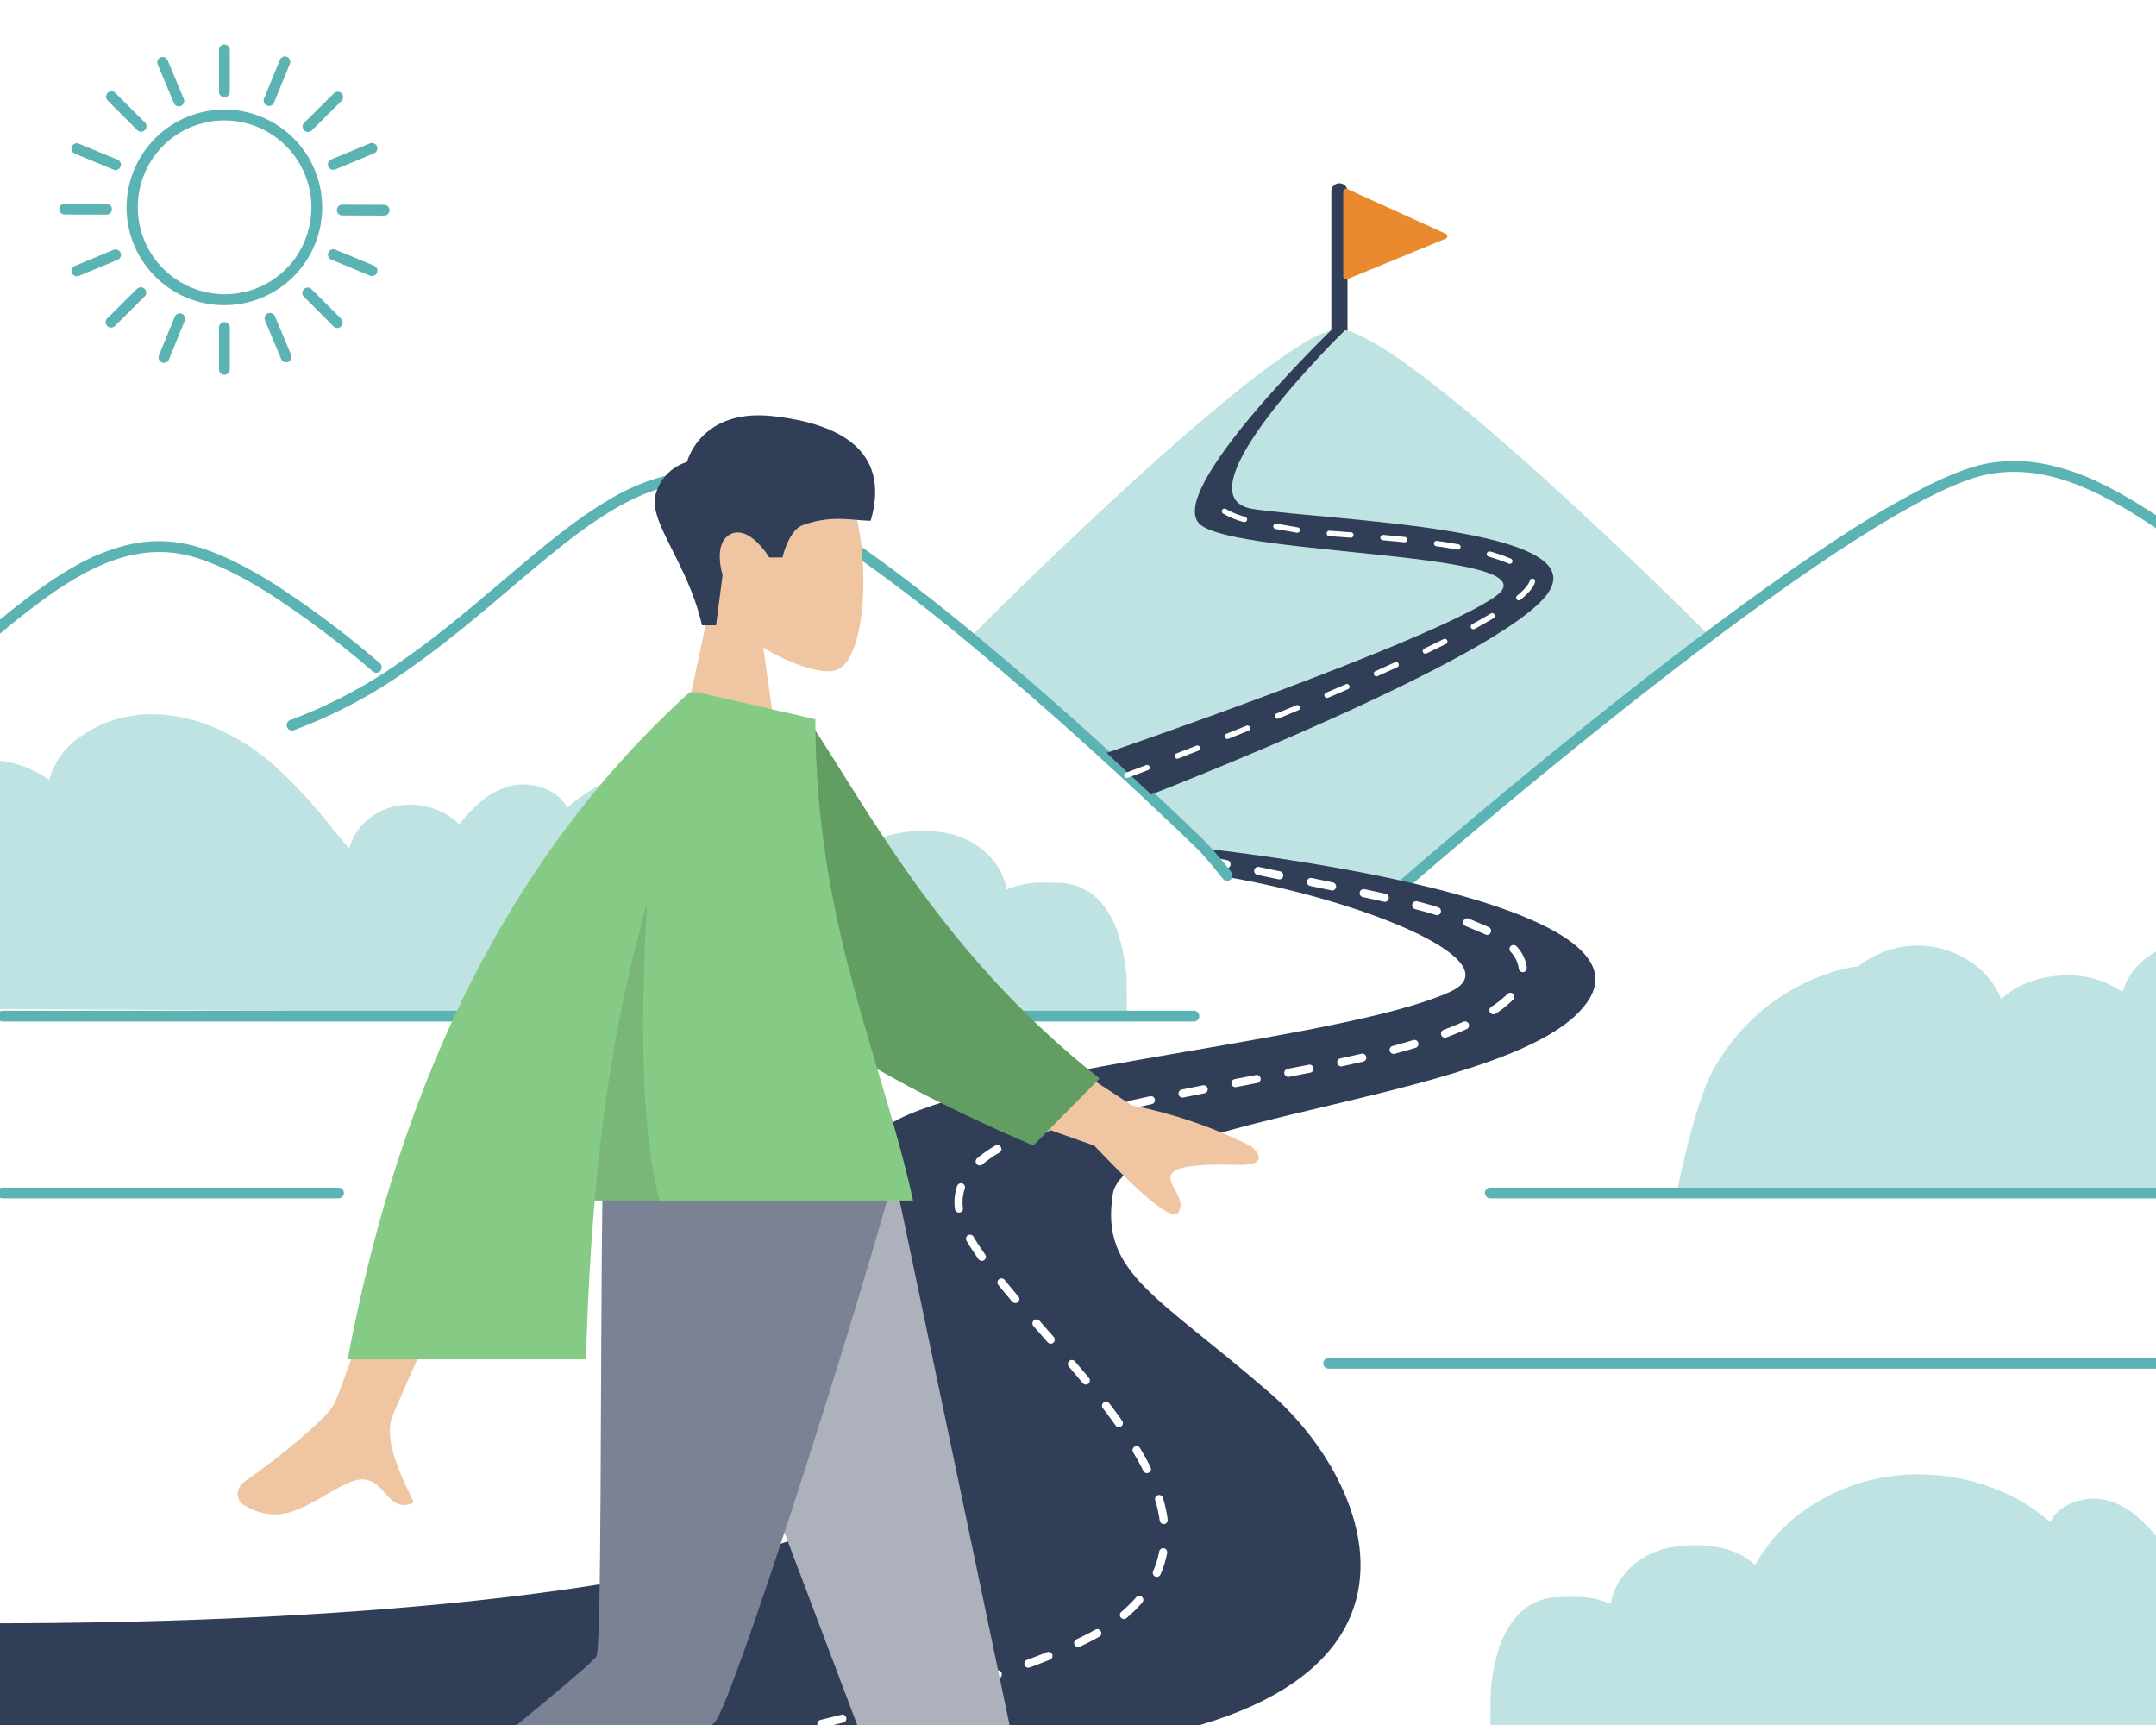 <svg xmlns="http://www.w3.org/2000/svg" xmlns:xlink="http://www.w3.org/1999/xlink" width="400" height="320" viewBox="0 0 400 320"><rect x="0" y="0" width="400" height="320" fill="#333333" stroke="none"/><defs><clipPath id="b"><rect width="400" height="320"/></clipPath></defs><g id="a" clip-path="url(#b)"><rect width="400" height="320" fill="#fff"/><path d="M0,30.5A1.5,1.5,0,0,1-1.5,29V0A1.5,1.5,0,0,1,0-1.5,1.5,1.5,0,0,1,1.5,0V29A1.5,1.5,0,0,1,0,30.5Z" transform="translate(248.5 35.5)" fill="#313e58"/><path d="M-668.048-3433.5v15.845l18.3-7.532Z" transform="translate(917.764 3469)" fill="#e88a2d"/><path d="M-668.048-3434a.5.5,0,0,1,.207.045l18.3,8.313a.5.5,0,0,1,.293.464.5.5,0,0,1-.31.453l-18.3,7.532a.5.5,0,0,1-.469-.047.5.5,0,0,1-.222-.416V-3433.5a.5.5,0,0,1,.229-.42A.5.5,0,0,1-668.048-3434Zm17.044,8.79-16.544-7.514v14.322Z" transform="translate(917.764 3469)" fill="#e88a2d"/><path d="M209.075,174.256,0,172.923V126.89a19.5,19.5,0,0,1,9.136,3.565,14.02,14.02,0,0,1,5.728-8,22.7,22.7,0,0,1,12.526-4.188c.224-.008.45-.008.674-.008,10.388,0,18.725,5.914,22.77,9.441a97.261,97.261,0,0,1,11.019,11.961l.05.06c.94,1.144,1.918,2.327,2.9,3.492a9.7,9.7,0,0,1,1.728-3.614,11.538,11.538,0,0,1,6.014-4.093,12.618,12.618,0,0,1,3.467-.473,13.834,13.834,0,0,1,4.131.633,12.085,12.085,0,0,1,5.057,3.005,29.853,29.853,0,0,1,4.137-4.314,13.986,13.986,0,0,1,5.221-2.758,9.449,9.449,0,0,1,2.485-.322,11,11,0,0,1,2.382.266,9.657,9.657,0,0,1,4.2,2.019,5.689,5.689,0,0,1,1.544,2.067,35,35,0,0,1,12.512-6.982,39.171,39.171,0,0,1,12-1.888,37.384,37.384,0,0,1,5.149.354,36.409,36.409,0,0,1,15.7,6.127,30.159,30.159,0,0,1,9.426,10.336,12.694,12.694,0,0,1,6.585-3.219,22.751,22.751,0,0,1,4.624-.457,23.848,23.848,0,0,1,5.166.557A14.308,14.308,0,0,1,184,145.035a11.6,11.6,0,0,1,2.747,5.747,16.637,16.637,0,0,1,7.246-1.283c.814,0,1.624.022,2.407.043a10.47,10.47,0,0,1,7.763,3.519,17.235,17.235,0,0,1,3.492,6.549,35.656,35.656,0,0,1,1.356,7.267Z" transform="translate(0 14.244)" fill="#bfe2e2"/><path d="M0,174.256l209.075-1.333V126.89a19.5,19.5,0,0,0-9.136,3.565,14.02,14.02,0,0,0-5.728-8,22.7,22.7,0,0,0-12.526-4.188c-.224-.008-.45-.008-.674-.008-10.388,0-18.725,5.914-22.77,9.441a97.26,97.26,0,0,0-11.019,11.961l-.05.06c-.94,1.144-1.918,2.327-2.9,3.492a9.7,9.7,0,0,0-1.728-3.614,11.539,11.539,0,0,0-6.014-4.093,12.618,12.618,0,0,0-3.467-.473,13.834,13.834,0,0,0-4.131.633,12.085,12.085,0,0,0-5.057,3.005,29.853,29.853,0,0,0-4.137-4.314,13.986,13.986,0,0,0-5.221-2.758,9.449,9.449,0,0,0-2.485-.322,11,11,0,0,0-2.382.266,9.657,9.657,0,0,0-4.2,2.019,5.689,5.689,0,0,0-1.544,2.067A35,35,0,0,0,91.4,128.65a39.171,39.171,0,0,0-12-1.888,37.384,37.384,0,0,0-5.149.354,36.409,36.409,0,0,0-15.7,6.127,30.159,30.159,0,0,0-9.426,10.336,12.694,12.694,0,0,0-6.585-3.219,22.751,22.751,0,0,0-4.624-.457,23.848,23.848,0,0,0-5.166.557,14.308,14.308,0,0,0-7.671,4.574,11.6,11.6,0,0,0-2.747,5.747,16.637,16.637,0,0,0-7.246-1.283c-.814,0-1.624.022-2.407.043a10.47,10.47,0,0,0-7.763,3.519,17.235,17.235,0,0,0-3.492,6.549,35.656,35.656,0,0,0-1.356,7.267Z" transform="translate(276.5 146.744)" fill="#bfe2e2"/><path d="M-738.629-3351.163s55.943-56.272,67.8-56.751,68.885,56.751,68.885,56.751l-56.137,45.92-36.224-6Z" transform="translate(919 3469)" fill="#bfe2e2"/><path d="M309.836,161.278s3.239-16.777,6.943-23.174a39.334,39.334,0,0,1,11.485-12.672,37.8,37.8,0,0,1,10.753-5.222,28.576,28.576,0,0,1,4.5-.991,18.007,18.007,0,0,1,10.994-3.838h.222a17.735,17.735,0,0,1,10.3,3.526,14.327,14.327,0,0,1,4.981,6.429A14.391,14.391,0,0,1,373.9,122.7a19.374,19.374,0,0,1,6.785-1.728c.512-.037,1.03-.056,1.54-.056a17.507,17.507,0,0,1,10.321,3.1,12.031,12.031,0,0,1,4.829-6.641c.433-.316.893-.619,1.365-.9v44.8Z" transform="translate(1.26 60.027)" fill="#bfe2e2"/><path d="M-900.377-3302.118a1,1,0,0,1-.753-.342,1,1,0,0,1,.1-1.411c.209-.183,21.207-18.5,45-37.067,13.983-10.911,26.185-19.772,36.266-26.337a173.926,173.926,0,0,1,15.789-9.307c4.981-2.523,9.074-4.048,12.168-4.532a29.4,29.4,0,0,1,10.462.256,42.308,42.308,0,0,1,10.048,3.483c6.591,3.16,13.2,7.846,20.192,12.807,5.726,4.062,11.647,8.261,18.146,12.07a96.86,96.86,0,0,0,21.254,9.5,1,1,0,0,1,.671,1.245,1,1,0,0,1-1.245.671c-15.873-4.757-28.682-13.842-39.983-21.857-13.848-9.822-25.808-18.3-39.236-16.2-5.579.874-14.72,5.428-27.171,13.537-10.033,6.534-22.186,15.361-36.123,26.235-23.749,18.53-44.71,36.819-44.919,37A1,1,0,0,1-900.377-3302.118Z" transform="translate(1161 3467)" fill="#5bb3b3"/><path d="M167.235,168.111c108.241,1.49,88.55-48.61,67.4-67.01S202.894,78.8,205.261,64s77.4-17.418,88.49-36.354S223,0,223,0l3.866,5.25c26.109,4.61,52.843,15.876,40.872,21.273C248.642,35.131,188.771,40,167.235,49.289s-12.361,35.554,0,56.309-53.6,39.116-182.372,37.979l5.485,20.1Z" transform="translate(1.2 157.512)" fill="#313e58"/><path d="M-887.3-3124.18a.75.75,0,0,1-.74-.636.75.75,0,0,1,.627-.855c1.276-.2,2.608-.4,3.96-.615a.751.751,0,0,1,.857.625.75.75,0,0,1-.625.857c-1.353.212-2.687.419-3.964.615A.769.769,0,0,1-887.3-3124.18Zm9.885-1.55a.75.75,0,0,1-.74-.632.75.75,0,0,1,.622-.859c1.3-.208,2.63-.421,3.949-.634a.751.751,0,0,1,.86.621.75.75,0,0,1-.621.86c-1.32.213-2.65.426-3.952.634A.759.759,0,0,1-877.42-3125.73Zm9.873-1.6a.75.75,0,0,1-.739-.629.75.75,0,0,1,.619-.862c1.309-.215,2.637-.434,3.948-.652a.75.75,0,0,1,.863.617.75.75,0,0,1-.617.863c-1.312.218-2.641.437-3.951.652A.747.747,0,0,1-867.548-3127.328Zm9.861-1.642a.75.75,0,0,1-.739-.625.75.75,0,0,1,.615-.864c1.311-.221,2.638-.446,3.944-.669a.75.75,0,0,1,.865.613.75.75,0,0,1-.613.865c-1.307.223-2.635.448-3.947.67A.76.76,0,0,1-857.687-3128.969Zm9.858-1.686a.75.75,0,0,1-.738-.622.75.75,0,0,1,.611-.867c1.312-.228,2.638-.459,3.942-.687a.752.752,0,0,1,.868.609.75.75,0,0,1-.609.868c-1.3.229-2.631.46-3.944.688A.774.774,0,0,1-847.828-3130.656Zm9.85-1.732a.75.75,0,0,1-.737-.618.75.75,0,0,1,.607-.87c1.313-.234,2.638-.471,3.938-.706a.749.749,0,0,1,.871.6.75.75,0,0,1-.6.871c-1.3.235-2.627.472-3.941.707A.767.767,0,0,1-837.978-3132.387Zm9.844-1.78a.75.75,0,0,1-.737-.615.75.75,0,0,1,.6-.873c1.311-.24,2.633-.485,3.929-.725a.748.748,0,0,1,.874.6.75.75,0,0,1-.6.874c-1.3.241-2.62.485-3.932.726A.741.741,0,0,1-828.134-3134.168Zm9.829-1.831a.75.75,0,0,1-.736-.611.75.75,0,0,1,.6-.876c1.312-.248,2.634-.5,3.929-.748a.751.751,0,0,1,.878.6.75.75,0,0,1-.6.878c-1.3.248-2.619.5-3.932.749A.765.765,0,0,1-818.305-3136Zm9.822-1.888a.75.75,0,0,1-.735-.606.75.75,0,0,1,.592-.88c1.312-.256,2.632-.516,3.923-.772a.751.751,0,0,1,.881.59.75.75,0,0,1-.59.881c-1.293.256-2.614.516-3.927.772A.751.751,0,0,1-808.483-3137.886Zm9.809-1.95a.75.75,0,0,1-.734-.6.75.75,0,0,1,.586-.884c1.312-.265,2.63-.534,3.917-.8a.75.75,0,0,1,.886.584.75.75,0,0,1-.584.885c-1.289.265-2.609.534-3.922.8A.747.747,0,0,1-798.675-3139.836Zm9.795-2.02a.75.75,0,0,1-.733-.6.75.75,0,0,1,.58-.888c1.311-.276,2.626-.555,3.91-.83a.75.75,0,0,1,.89.577.75.75,0,0,1-.577.89c-1.286.275-2.6.554-3.915.83A.75.75,0,0,1-788.88-3141.856Zm9.777-2.1a.75.75,0,0,1-.732-.589.75.75,0,0,1,.572-.894c1.31-.288,2.623-.579,3.9-.865a.75.75,0,0,1,.9.568.75.75,0,0,1-.568.9c-1.281.287-2.6.578-3.909.866A.75.75,0,0,1-779.1-3143.957Zm9.757-2.2a.75.75,0,0,1-.73-.582.75.75,0,0,1,.562-.9c1.31-.3,2.619-.608,3.893-.908a.749.749,0,0,1,.9.558.75.75,0,0,1-.558.9c-1.276.3-2.588.607-3.9.909A.747.747,0,0,1-769.346-3146.152Zm9.731-2.308a.75.75,0,0,1-.728-.572.75.75,0,0,1,.551-.906c1.308-.319,2.613-.642,3.878-.959a.75.75,0,0,1,.91.545.75.75,0,0,1-.545.91c-1.268.318-2.576.641-3.887.961A.749.749,0,0,1-759.615-3148.46Zm9.7-2.447a.75.75,0,0,1-.725-.561.75.75,0,0,1,.536-.915c1.306-.341,2.6-.686,3.859-1.024a.749.749,0,0,1,.919.529.75.75,0,0,1-.529.919c-1.258.339-2.561.685-3.87,1.027A.752.752,0,0,1-749.917-3150.908Zm9.648-2.625a.75.75,0,0,1-.721-.545.75.75,0,0,1,.516-.926c1.3-.371,2.6-.744,3.835-1.111a.75.75,0,0,1,.932.507.75.75,0,0,1-.507.932c-1.245.368-2.541.743-3.851,1.115A.748.748,0,0,1-740.269-3153.533Zm9.583-2.868a.75.75,0,0,1-.715-.524.75.75,0,0,1,.489-.942c1.3-.411,2.574-.826,3.789-1.232a.751.751,0,0,1,.949.473.75.75,0,0,1-.474.949c-1.222.408-2.5.825-3.811,1.239A.747.747,0,0,1-730.687-3156.4Zm9.464-3.221a.75.75,0,0,1-.7-.49.75.75,0,0,1,.444-.963c1.294-.478,2.543-.958,3.713-1.427a.749.749,0,0,1,.975.417.75.75,0,0,1-.417.975c-1.183.474-2.445.959-3.752,1.442A.751.751,0,0,1-721.223-3159.622Zm9.242-3.827a.75.75,0,0,1-.678-.428.75.75,0,0,1,.356-1c1.275-.606,2.455-1.212,3.506-1.8a.751.751,0,0,1,1.021.287.75.75,0,0,1-.287,1.021c-1.08.606-2.29,1.227-3.6,1.847A.748.748,0,0,1-711.981-3163.448Zm8.494-5.207a.749.749,0,0,1-.57-.262.75.75,0,0,1,.082-1.058,26.665,26.665,0,0,0,2.768-2.727.75.75,0,0,1,1.058-.073.75.75,0,0,1,.073,1.058,28.189,28.189,0,0,1-2.924,2.882A.747.747,0,0,1-703.487-3168.655Zm6.093-7.824a.748.748,0,0,1-.3-.064.75.75,0,0,1-.382-.99,16.368,16.368,0,0,0,1.13-3.645.75.75,0,0,1,.874-.6.75.75,0,0,1,.6.874,17.868,17.868,0,0,1-1.234,3.979A.75.75,0,0,1-697.395-3176.479Zm1.285-9.785a.75.75,0,0,1-.742-.649,24.461,24.461,0,0,0-.841-3.784.75.75,0,0,1,.5-.935.75.75,0,0,1,.935.5,25.955,25.955,0,0,1,.892,4.017.75.75,0,0,1-.642.844A.76.76,0,0,1-696.11-3186.264Zm-3.11-9.457a.75.75,0,0,1-.672-.417c-.554-1.115-1.191-2.278-1.894-3.458a.75.75,0,0,1,.261-1.028.75.75,0,0,1,1.028.26c.722,1.213,1.378,2.41,1.948,3.559a.75.75,0,0,1-.338,1.005A.747.747,0,0,1-699.22-3195.721Zm-5.208-8.525a.749.749,0,0,1-.612-.316c-.726-1.023-1.52-2.1-2.362-3.194a.75.75,0,0,1,.139-1.052.75.75,0,0,1,1.052.139c.852,1.111,1.658,2.2,2.395,3.239a.75.75,0,0,1-.178,1.046A.748.748,0,0,1-704.428-3204.246Zm-6.128-7.9a.748.748,0,0,1-.578-.271c-.8-.958-1.637-1.955-2.574-3.047a.75.75,0,0,1,.081-1.058.751.751,0,0,1,1.058.081c.942,1.1,1.788,2.1,2.589,3.065a.75.75,0,0,1-.1,1.056A.747.747,0,0,1-710.556-3212.146Zm-6.52-7.583a.748.748,0,0,1-.564-.255l-1.139-1.3-1.5-1.709a.75.75,0,0,1,.069-1.059.75.75,0,0,1,1.058.069l1.5,1.708,1.14,1.3a.75.75,0,0,1-.069,1.058A.747.747,0,0,1-717.076-3219.729Zm-6.57-7.539a.748.748,0,0,1-.572-.264c-.953-1.121-1.794-2.13-2.57-3.086a.75.75,0,0,1,.109-1.055.75.75,0,0,1,1.055.109c.769.947,1.6,1.948,2.549,3.06a.75.75,0,0,1-.085,1.057A.746.746,0,0,1-723.646-3227.269Zm-6.208-7.835a.749.749,0,0,1-.612-.316c-.66-.929-1.262-1.829-1.79-2.674-.152-.243-.3-.489-.439-.729a.75.75,0,0,1,.273-1.025.749.749,0,0,1,1.025.273c.131.226.269.456.413.686.512.82,1.1,1.7,1.741,2.6a.75.75,0,0,1-.177,1.046A.747.747,0,0,1-729.854-3235.1Zm-4.248-8.942a.75.75,0,0,1-.743-.658,9.537,9.537,0,0,1,.411-4.28.749.749,0,0,1,.952-.469.75.75,0,0,1,.469.951,8.051,8.051,0,0,0-.342,3.613.75.75,0,0,1-.652.837A.754.754,0,0,1-734.1-3244.045Zm3.857-8.747a.748.748,0,0,1-.57-.262.75.75,0,0,1,.083-1.057,23.345,23.345,0,0,1,3.381-2.365.749.749,0,0,1,1.026.269.75.75,0,0,1-.269,1.026,21.872,21.872,0,0,0-3.163,2.21A.747.747,0,0,1-730.245-3252.792Zm8.674-4.889a.75.75,0,0,1-.7-.468.75.75,0,0,1,.413-.977c1.166-.473,2.441-.946,3.79-1.407a.75.75,0,0,1,.952.467.75.75,0,0,1-.467.952c-1.322.452-2.571.915-3.711,1.377A.744.744,0,0,1-721.571-3257.681Zm9.481-3.161a.751.751,0,0,1-.722-.547.75.75,0,0,1,.519-.925c1.22-.343,2.526-.693,3.883-1.04a.75.75,0,0,1,.912.541.75.75,0,0,1-.541.912c-1.345.344-2.639.69-3.847,1.03A.745.745,0,0,1-712.09-3260.843Zm9.7-2.44a.75.75,0,0,1-.731-.583.75.75,0,0,1,.564-.9c1.232-.281,2.549-.573,3.913-.868a.75.75,0,0,1,.891.575.75.75,0,0,1-.575.892c-1.359.293-2.669.584-3.9.865A.76.76,0,0,1-702.392-3263.282Zm9.776-2.1a.75.75,0,0,1-.734-.6.75.75,0,0,1,.585-.885c1.232-.251,2.516-.509,3.926-.788a.75.75,0,0,1,.882.59.75.75,0,0,1-.59.882c-1.407.279-2.689.536-3.918.787A.755.755,0,0,1-692.616-3265.378Zm9.81-1.941a.75.75,0,0,1-.735-.607.75.75,0,0,1,.593-.879l3.928-.76a.749.749,0,0,1,.879.594.75.75,0,0,1-.594.878l-3.927.76A.742.742,0,0,1-682.806-3267.319Zm9.819-1.9a.75.75,0,0,1-.735-.607.75.75,0,0,1,.593-.879c1.431-.278,2.715-.529,3.924-.766a.752.752,0,0,1,.88.592.75.75,0,0,1-.591.88c-1.211.238-2.5.489-3.928.767A.743.743,0,0,1-672.987-3269.218Zm9.811-1.947a.75.75,0,0,1-.733-.6.75.75,0,0,1,.579-.888c1.328-.28,2.638-.568,3.892-.858a.75.75,0,0,1,.9.562.75.75,0,0,1-.562.9c-1.263.292-2.582.583-3.92.865A.753.753,0,0,1-663.175-3271.165Zm9.727-2.313a.75.75,0,0,1-.724-.555.75.75,0,0,1,.529-.919c1.321-.356,2.607-.724,3.824-1.094a.75.75,0,0,1,.936.5.75.75,0,0,1-.5.936c-1.231.374-2.533.746-3.869,1.107A.754.754,0,0,1-653.448-3273.478Zm9.531-3.013a.75.75,0,0,1-.7-.487.75.75,0,0,1,.439-.966c1.3-.488,2.532-.991,3.659-1.5a.75.75,0,0,1,.991.378.75.75,0,0,1-.378.991c-1.156.518-2.416,1.033-3.746,1.531A.75.75,0,0,1-643.917-3276.491Zm8.989-4.339a.75.75,0,0,1-.628-.339.75.75,0,0,1,.217-1.038,17.952,17.952,0,0,0,2.99-2.393.75.75,0,0,1,1.061-.012.75.75,0,0,1,.012,1.061,19.44,19.44,0,0,1-3.24,2.6A.748.748,0,0,1-634.928-3280.831Zm5.435-7.817a.75.75,0,0,1-.745-.675,5.517,5.517,0,0,0-1.527-3.111.75.75,0,0,1,.055-1.059.75.75,0,0,1,1.059.055,6.973,6.973,0,0,1,1.906,3.965.75.75,0,0,1-.671.822C-629.443-3288.649-629.469-3288.648-629.494-3288.648Zm-6.625-6.918a.747.747,0,0,1-.311-.068c-.157-.072-.318-.143-.479-.211-1.215-.52-2.221-.949-3.178-1.345a.75.75,0,0,1-.406-.98.75.75,0,0,1,.98-.406c.964.4,1.973.83,3.193,1.352.172.074.344.15.512.226a.75.75,0,0,1,.371.994A.75.75,0,0,1-636.118-3295.566Zm-9.3-3.65a.748.748,0,0,1-.226-.035c-1.139-.359-2.385-.712-3.809-1.08a.75.75,0,0,1-.539-.914.75.75,0,0,1,.914-.539c1.449.375,2.72.735,3.885,1.1a.75.75,0,0,1,.49.941A.75.75,0,0,1-645.423-3299.216Zm-9.683-2.479a.75.75,0,0,1-.165-.019c-1.147-.257-2.423-.538-3.9-.857a.75.75,0,0,1-.575-.892.75.75,0,0,1,.891-.574c1.481.32,2.761.6,3.912.859a.75.75,0,0,1,.568.9A.751.751,0,0,1-655.106-3301.695Zm-9.774-2.11a.756.756,0,0,1-.156-.016l-3.914-.824a.75.75,0,0,1-.58-.888.751.751,0,0,1,.888-.58l3.916.824a.75.75,0,0,1,.579.889A.75.75,0,0,1-664.879-3303.8Zm-9.789-2.056a.762.762,0,0,1-.155-.016l-3.912-.82a.75.75,0,0,1-.58-.888.75.75,0,0,1,.888-.58l3.911.82a.75.75,0,0,1,.58.888A.75.75,0,0,1-674.668-3305.86Zm-9.785-2.054a.751.751,0,0,1-.155-.016l-3.916-.825a.75.75,0,0,1-.579-.889.75.75,0,0,1,.889-.579l3.916.824a.75.75,0,0,1,.58.888A.75.75,0,0,1-684.453-3307.914Z" transform="translate(912 3469)" fill="#fff"/><path d="M221,1H0A1,1,0,0,1-1,0,1,1,0,0,1,0-1H221a1,1,0,0,1,1,1A1,1,0,0,1,221,1Z" transform="translate(0.5 188.5)" fill="#5bb3b3"/><path d="M-864.815-3333.482a1,1,0,0,1-.941-.663,1,1,0,0,1,.6-1.279,89.781,89.781,0,0,0,21.236-11.362c6.5-4.558,12.42-9.584,18.146-14.444,6.995-5.937,13.6-11.544,20.2-15.328a37.963,37.963,0,0,1,10.077-4.179,24.813,24.813,0,0,1,10.528-.308c4.736.887,10.581,3.53,17.373,7.853a177.589,177.589,0,0,1,19.065,14.367,1,1,0,0,1,.115,1.41,1,1,0,0,1-1.41.115,175.579,175.579,0,0,0-18.844-14.2c-6.576-4.186-12.184-6.734-16.668-7.574-13.361-2.505-25.307,7.634-39.138,19.373-5.761,4.889-11.718,9.945-18.292,14.557a91.744,91.744,0,0,1-21.709,11.607A1,1,0,0,1-864.815-3333.482Z" transform="translate(819 3481.862)" fill="#5bb3b3"/><g transform="translate(21.093 -32.677)"><path d="M17.152-1A18.147,18.147,0,0,1,29.988,29.988,18.152,18.152,0,1,1,10.086.427,18.039,18.039,0,0,1,17.152-1Zm0,34.3A16.152,16.152,0,0,0,28.573,5.731,16.152,16.152,0,0,0,5.731,28.573,16.046,16.046,0,0,0,17.152,33.3Z" transform="matrix(0.257, -0.966, 0.966, 0.257, -0.438, 83.319)" fill="#5bb3b3"/><path d="M0,8.769a1,1,0,0,1-1-1V0A1,1,0,0,1,0-1,1,1,0,0,1,1,0V7.769A1,1,0,0,1,0,8.769Z" transform="translate(20.542 41.933)" fill="#5bb3b3"/><path d="M0,8.769a1,1,0,0,1-1-1V0A1,1,0,0,1,0-1,1,1,0,0,1,1,0V7.769A1,1,0,0,1,0,8.769Z" transform="translate(20.542 93.428)" fill="#5bb3b3"/><path d="M5.494,6.494A1,1,0,0,1,4.787,6.2L-.707.707a1,1,0,0,1,0-1.414,1,1,0,0,1,1.414,0L6.2,4.787a1,1,0,0,1-.707,1.707Z" transform="translate(-0.412 50.612)" fill="#5bb3b3"/><path d="M5.494,6.494A1,1,0,0,1,4.787,6.2L-.707.707a1,1,0,0,1,0-1.414,1,1,0,0,1,1.414,0L6.2,4.787a1,1,0,0,1-.707,1.707Z" transform="translate(36.001 87.024)" fill="#5bb3b3"/><path d="M7.769,1.027h0L0,1A1,1,0,0,1-1,0,1,1,0,0,1,0-1l7.769.027a1,1,0,0,1,0,2Z" transform="translate(42.405 71.641)" fill="#5bb3b3"/><path d="M0,6.475a1,1,0,0,1-.71-.3,1,1,0,0,1,0-1.414L4.809-.71a1,1,0,0,1,1.414,0,1,1,0,0,1,0,1.414L.7,6.184A1,1,0,0,1,0,6.475Z" transform="translate(36.054 50.684)" fill="#5bb3b3"/><path d="M0,6.475a1,1,0,0,1-.71-.3,1,1,0,0,1,0-1.414L4.809-.71a1,1,0,0,1,1.414,0,1,1,0,0,1,0,1.414L.7,6.184A1,1,0,0,1,0,6.475Z" transform="translate(-0.484 86.971)" fill="#5bb3b3"/><path d="M0,8.19a1,1,0,0,1-.378-.075,1,1,0,0,1-.547-1.3L2.017-.379a1,1,0,0,1,1.3-.547,1,1,0,0,1,.547,1.3L.926,7.569A1,1,0,0,1,0,8.19Z" transform="translate(28.823 44.14)" fill="#5bb3b3"/><path d="M0,8.19a1,1,0,0,1-.378-.075,1,1,0,0,1-.547-1.3L2.017-.379a1,1,0,0,1,1.3-.547,1,1,0,0,1,.547,1.3L.926,7.569A1,1,0,0,1,0,8.19Z" transform="translate(9.319 91.799)" fill="#5bb3b3"/><path d="M3,8.166a1,1,0,0,1-.923-.614l-3-7.166A1,1,0,0,1-.387-.922,1,1,0,0,1,.922-.387l3,7.166A1,1,0,0,1,3,8.166Z" transform="translate(9.085 44.237)" fill="#5bb3b3"/><path d="M3,8.166a1,1,0,0,1-.923-.614l-3-7.166A1,1,0,0,1-.387-.922,1,1,0,0,1,.922-.387l3,7.166A1,1,0,0,1,3,8.166Z" transform="translate(28.994 91.728)" fill="#5bb3b3"/><path d="M7.18,3.968A1,1,0,0,1,6.8,3.892L-.382.924A1,1,0,0,1-.924-.382,1,1,0,0,1,.382-.924L7.563,2.044A1,1,0,0,1,7.18,3.968Z" transform="translate(40.747 79.915)" fill="#5bb3b3"/><path d="M7.18,3.968A1,1,0,0,1,6.8,3.892L-.382.924A1,1,0,0,1-.924-.382,1,1,0,0,1,.382-.924L7.563,2.044A1,1,0,0,1,7.18,3.968Z" transform="translate(-6.844 60.247)" fill="#5bb3b3"/><path d="M0,3.979a1,1,0,0,1-.924-.617,1,1,0,0,1,.54-1.307L6.792-.924A1,1,0,0,1,8.1-.383,1,1,0,0,1,7.559.924L.383,3.9A1,1,0,0,1,0,3.979Z" transform="translate(40.734 60.203)" fill="#5bb3b3"/><path d="M0,3.979a1,1,0,0,1-.924-.617,1,1,0,0,1,.54-1.307L6.792-.924A1,1,0,0,1,8.1-.383,1,1,0,0,1,7.559.924L.383,3.9A1,1,0,0,1,0,3.979Z" transform="translate(-6.826 79.948)" fill="#5bb3b3"/><path d="M7.769,1.027h0L0,1A1,1,0,0,1-1,0,1,1,0,0,1,0-1l7.769.027a1,1,0,0,1,0,2Z" transform="translate(-9.09 71.463)" fill="#5bb3b3"/></g><path d="M-691.334-3305.593a1,1,0,0,1-.788-.384c-.031-.039-3.1-3.954-4.844-5.644-6.26-6.06-22.746-21.76-40.584-36.627a325.555,325.555,0,0,0-26.6-20.287c-9.076-6.063-16.2-9.611-21.184-10.544-13.361-2.505-25.307,7.634-39.138,19.373-5.761,4.889-11.718,9.945-18.292,14.557a91.743,91.743,0,0,1-21.709,11.607,1,1,0,0,1-1.279-.6,1,1,0,0,1,.6-1.279,89.773,89.773,0,0,0,21.236-11.362c6.5-4.558,12.42-9.584,18.146-14.444,6.995-5.937,13.6-11.544,20.2-15.328a37.964,37.964,0,0,1,10.077-4.179,24.813,24.813,0,0,1,10.528-.308c9.581,1.8,25.966,12.313,48.7,31.26,17.889,14.91,34.419,30.651,40.695,36.727a76.975,76.975,0,0,1,5.029,5.848,1,1,0,0,1-.171,1.4A1,1,0,0,1-691.334-3305.593Z" transform="translate(919 3469)" fill="#5bb3b3"/><path d="M123.5,1H0A1,1,0,0,1-1,0,1,1,0,0,1,0-1H123.5a1,1,0,0,1,1,1A1,1,0,0,1,123.5,1Z" transform="translate(276.5 221.305)" fill="#5bb3b3"/><path d="M153.5,1H0A1,1,0,0,1-1,0,1,1,0,0,1,0-1H153.5a1,1,0,0,1,1,1A1,1,0,0,1,153.5,1Z" transform="translate(246.5 252.898)" fill="#5bb3b3"/><path d="M62.313,1H0A1,1,0,0,1-1,0,1,1,0,0,1,0-1H62.313a1,1,0,0,1,1,1A1,1,0,0,1,62.313,1Z" transform="translate(0.5 221.305)" fill="#5bb3b3"/><path d="M0,78.584S60.241,57.96,72.106,49.578s-47.829-7.441-54.74-13.356S41.836,0,41.836,0h2.57S12.313,31.161,27.231,33.355s63.355,3.426,54.609,15.65S8.271,86.3,8.271,86.3Z" transform="translate(205.308 61.082)" fill="#313e58"/><path d="M-702.925-3324.685a.5.5,0,0,1-.469-.326.5.5,0,0,1,.294-.643c.014-.005,1.4-.52,3.735-1.411a.5.5,0,0,1,.645.289.5.5,0,0,1-.289.645c-2.344.893-3.728,1.409-3.742,1.414A.5.5,0,0,1-702.925-3324.685Zm9.339-3.566a.5.5,0,0,1-.466-.319.5.5,0,0,1,.285-.647c1.235-.479,2.489-.969,3.727-1.454a.5.5,0,0,1,.648.283.5.5,0,0,1-.283.648c-1.239.486-2.495.976-3.731,1.456A.5.5,0,0,1-693.586-3328.252Zm9.308-3.662a.5.5,0,0,1-.465-.315.5.5,0,0,1,.279-.65c1.243-.5,2.491-1,3.709-1.489a.5.5,0,0,1,.651.277.5.5,0,0,1-.276.651c-1.22.492-2.469.994-3.713,1.49A.5.5,0,0,1-684.278-3331.914Zm9.269-3.754a.5.5,0,0,1-.463-.31.5.5,0,0,1,.272-.653c1.245-.512,2.488-1.027,3.693-1.53a.5.5,0,0,1,.654.269.5.5,0,0,1-.269.654c-1.207.5-2.451,1.018-3.7,1.531A.5.5,0,0,1-675.009-3335.668Zm9.224-3.863a.5.5,0,0,1-.46-.3.5.5,0,0,1,.264-.656c1.246-.532,2.481-1.063,3.671-1.581a.5.5,0,0,1,.658.259.5.5,0,0,1-.259.658c-1.192.518-2.429,1.051-3.677,1.583A.5.5,0,0,1-665.785-3339.531Zm9.164-4a.5.5,0,0,1-.457-.3.5.5,0,0,1,.252-.661c1.246-.558,2.47-1.114,3.639-1.65a.5.5,0,0,1,.663.246.5.5,0,0,1-.246.663c-1.172.538-2.4,1.095-3.647,1.654A.5.5,0,0,1-656.621-3343.534Zm9.074-4.2a.5.5,0,0,1-.451-.283.5.5,0,0,1,.234-.667c1.246-.6,2.452-1.192,3.583-1.759a.5.5,0,0,1,.671.223.5.5,0,0,1-.223.671c-1.136.57-2.346,1.164-3.6,1.766A.5.5,0,0,1-647.547-3347.738Zm8.909-4.54a.5.5,0,0,1-.439-.26.5.5,0,0,1,.2-.678c1.254-.687,2.417-1.351,3.455-1.974a.5.5,0,0,1,.686.171.5.5,0,0,1-.171.686c-1.05.63-2.224,1.3-3.49,1.994A.5.5,0,0,1-638.637-3352.278Zm8.43-5.36a.5.5,0,0,1-.387-.183.5.5,0,0,1,.07-.7c1.712-1.4,2.219-2.282,2.343-2.774a.5.5,0,0,1,.607-.363.5.5,0,0,1,.363.607c-.237.942-1.114,2.023-2.68,3.3A.5.5,0,0,1-630.208-3357.638Zm-1.675-6.773a.5.5,0,0,1-.2-.041,31.04,31.04,0,0,0-3.717-1.284.5.5,0,0,1-.345-.617.5.5,0,0,1,.617-.345,32.039,32.039,0,0,1,3.839,1.327.5.5,0,0,1,.263.656A.5.5,0,0,1-631.883-3364.411Zm-9.628-2.628a.493.493,0,0,1-.09-.008c-1.222-.222-2.545-.435-3.931-.633a.5.5,0,0,1-.424-.566.5.5,0,0,1,.566-.424c1.4.2,2.733.415,3.968.639a.5.5,0,0,1,.4.582A.5.5,0,0,1-641.511-3367.039Zm-9.9-1.365-.053,0c-1.26-.132-2.56-.257-3.974-.381a.5.5,0,0,1-.454-.542.5.5,0,0,1,.542-.454c1.419.125,2.724.25,3.99.383a.5.5,0,0,1,.445.549A.5.5,0,0,1-651.416-3368.4Zm-9.964-.857h-.037l-1.876-.136-2.115-.154a.5.5,0,0,1-.462-.536.5.5,0,0,1,.536-.462l2.113.154,1.877.136a.5.5,0,0,1,.462.535A.5.5,0,0,1-661.379-3369.261Zm-9.952-.914a.5.5,0,0,1-.095-.009c-.682-.131-1.477-.267-2.318-.412-.521-.089-1.059-.182-1.615-.28a.5.5,0,0,1-.405-.58.5.5,0,0,1,.58-.405c.552.1,1.09.19,1.609.279.847.145,1.646.282,2.338.415a.5.5,0,0,1,.4.585A.5.5,0,0,1-671.331-3370.174Zm-9.8-1.978a.5.5,0,0,1-.139-.02,15.663,15.663,0,0,1-3.817-1.56.5.5,0,0,1-.164-.688.5.5,0,0,1,.688-.164,14.935,14.935,0,0,0,3.571,1.451.5.5,0,0,1,.341.619A.5.5,0,0,1-681.13-3372.152Z" transform="translate(912 3469)" fill="#fff"/><g transform="translate(-33.483 1.163)"><g transform="translate(67.502 219.626)"><path d="M0,0,39.542,104.63l27.716,77.118h15.8L44.963,0Z" transform="translate(87.524)" fill="#acb1bc"/><path d="M63.42,0C62.99,35.9,63.3,84.236,62.3,86.473s-62.3,51-62.3,51L8.146,151.32s72.775-46.931,76.5-53.184S107.054,34.346,116.78,0Z" transform="translate(14.331)" fill="#7a8293"/><g transform="translate(13.23 135.689) rotate(50)"><path d="M0,17.27.822,0h17.27C30.376,8.635,50.166,13.981,50.166,13.981v3.29H18.915L8.224,15.625V17.27Z" transform="translate(0 0)" fill="#7a8293"/></g><g transform="translate(153.315 179.281)"><path d="M0,17.27.822,0h17.27C30.376,8.635,50.166,13.981,50.166,13.981v3.29H18.915L8.224,15.625V17.27Z" transform="translate(0 0)" fill="#7a8293"/></g></g><path d="M2.3,0,39.124,14.351a85.754,85.754,0,0,1,23.171,2.8c1.646.851,3.9,2.863-1.7,3.911s-11.441,2.4-11.7,4.476,3.664,3.422,2.81,6.357q-.854,2.935-17.85-8.787L0,18.638Z" transform="matrix(0.978, 0.208, -0.208, 0.978, 208.22, 181.729)" fill="#efc6a1"/><path d="M.757,7.612C19.2,7.577,50.026,11.462,85.728,0l3.433,17.153C58.476,36.888,27.34,51.43,1.522,43.041-2.8,41.637,3.767,29.417.757,7.612Z" transform="translate(189.552 127.837) rotate(56)" fill="#629d62"/><g transform="translate(154.942 75.885)"><g transform="translate(3.368 5.852)"><path d="M0,61.462,6.956,29.038C3.077,24.485.451,18.9.89,12.65,2.154-5.367,27.236-1.4,32.114,7.69s4.3,32.161-2.006,33.787c-2.515.648-7.872-.94-13.324-4.226l3.422,24.211Z" transform="translate(0 0)" fill="#efc6a1"/></g><path d="M8.771,39C6.235,27.713-.99,20.022.114,14.979A8.584,8.584,0,0,1,6,8.707S8.467-1.291,21.937.2,43.629,7.289,40.079,19.6c-3.264,0-7.2-1.18-12.652.842-2.593.962-3.709,5.969-3.709,5.969H21.256s-3.584-5.942-7.068-4.367S12.6,29.694,12.6,29.694L11.391,39Z" transform="translate(0 -0.05)" fill="#313e58"/></g><path d="M41.935,0S20.346,64.42,17.879,69.425C16.673,71.873,7.746,79.307,1.551,83.555c-2.487,1.7-1.457,3.887-.518,4.466,7.639,4.713,12.668-.86,19.28-3.936,7.244-3.37,6.632,6.146,12.374,3.576-1.763-3.952-5.886-11.3-3.937-16.133C30.047,68.309,60.371.069,60.371.069Z" transform="translate(77.574 189.926)" fill="#efc6a1"/><path d="M0,123.766Q15.033,43.778,63.461,0h1.432L64.9.013,86.776,5.022c0,37.618,11.983,61.618,18.129,89.275H45.837c-.832,9.556-1.343,19.38-1.609,29.468Z" transform="translate(97.981 127.243)" fill="#85cb85"/><path d="M12.005,55.064H0C1.8,34.354,4.983,16.342,9.72,0c-.648,10.908-.867,20.767-.65,29.3C9.345,40.17,10.333,48.836,12,55.063Z" transform="translate(143.818 166.478)" fill="rgba(0,0,0,0.1)"/></g></g></svg>